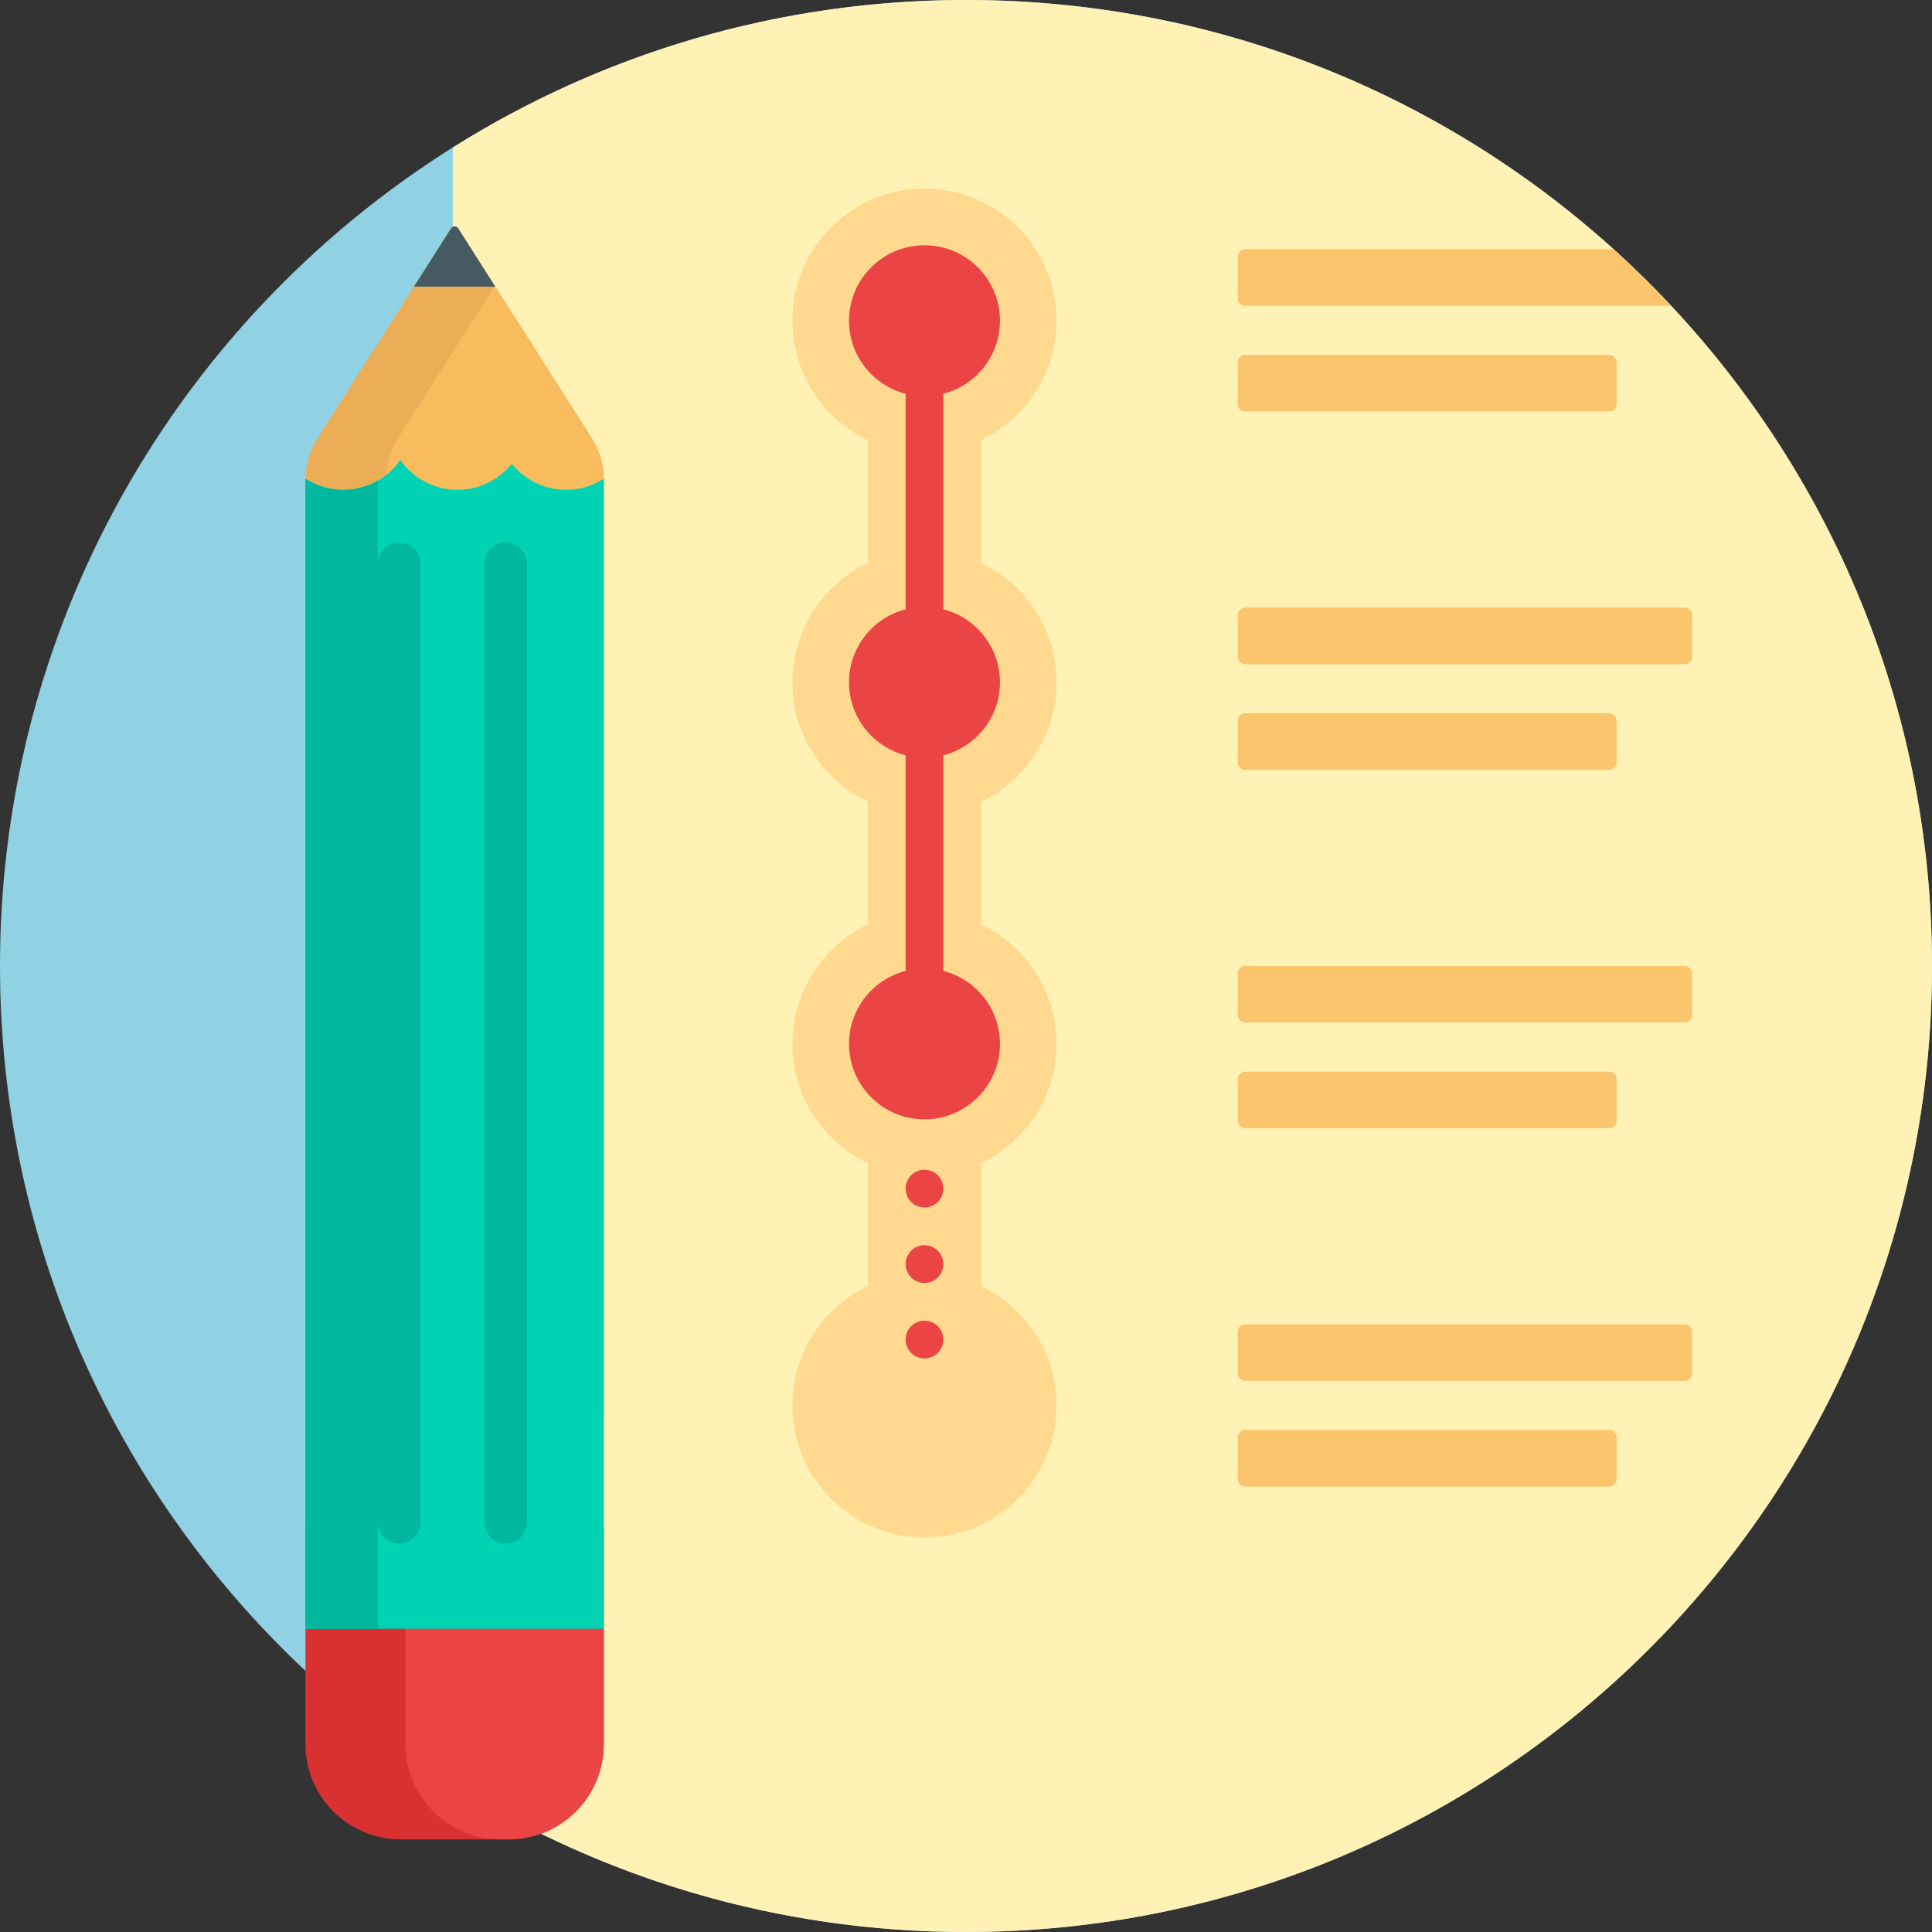 <?xml version="1.0" encoding="iso-8859-1"?>
<!-- Generator: Adobe Illustrator 19.0.0, SVG Export Plug-In . SVG Version: 6.00 Build 0)  -->
<svg version="1.1" id="Capa_1" xmlns="http://www.w3.org/2000/svg" xmlns:xlink="http://www.w3.org/1999/xlink" x="0px" y="0px"
	 viewBox="0 0 512 512" style="enable-background:new 0 0 512 512;" xml:space="preserve">
<rect x="0" y="0" width="512" height="512" fill="#333333" stroke="none"/>
<path style="fill:#90D2E3;" d="M512,256c0,141.385-114.615,256-256,256S0,397.385,0,256S114.615,0,256,0S512,114.615,512,256z"/>
<path style="fill:#FFF2B4;" d="M512,256c0,141.385-114.615,256-256,256c-49.974,0-96.594-14.334-136-39.094V39.094
	C159.406,14.334,206.026,0,256,0C397.385,0,512,114.615,512,256z"/>
<path style="fill:#FBC56D;" d="M328,107.046v-11c0-1.104,0.895-2,2-2h96.429c1.104,0,2,0.896,2,2v11c0,1.105-0.896,2-2,2H330
	C328.895,109.046,328,108.151,328,107.046z M330,81.046h112.866c-4.877-5.207-9.961-10.216-15.253-15H330c-1.105,0-2,0.896-2,2v11
	C328,80.151,328.895,81.046,330,81.046z M446.429,161.015H330c-1.105,0-2,0.896-2,2v11c0,1.104,0.895,2,2,2h116.429
	c1.104,0,2-0.896,2-2v-11C448.429,161.911,447.533,161.015,446.429,161.015z M330,204.015h96.429c1.104,0,2-0.896,2-2v-11
	c0-1.104-0.896-2-2-2H330c-1.105,0-2,0.896-2,2v11C328,203.12,328.895,204.015,330,204.015z M446.429,255.985H330
	c-1.105,0-2,0.895-2,2v11c0,1.104,0.895,2,2,2h116.429c1.104,0,2-0.896,2-2v-11C448.429,256.88,447.533,255.985,446.429,255.985z
	 M330,298.985h96.429c1.104,0,2-0.896,2-2v-11c0-1.105-0.896-2-2-2H330c-1.105,0-2,0.895-2,2v11
	C328,298.089,328.895,298.985,330,298.985z M446.429,350.954H330c-1.105,0-2,0.896-2,2v11c0,1.105,0.895,2,2,2h116.429
	c1.104,0,2-0.895,2-2v-11C448.429,351.849,447.533,350.954,446.429,350.954z M426.429,378.954H330c-1.105,0-2,0.896-2,2v11
	c0,1.105,0.895,2,2,2h96.429c1.104,0,2-0.895,2-2v-11C428.429,379.849,427.533,378.954,426.429,378.954z"/>
<path style="fill:#FFD98F;" d="M260,212.445v32.563c11.824,5.618,20,17.666,20,31.627s-8.176,26.01-20,31.627v32.563
	c11.824,5.618,20,17.666,20,31.627c0,19.33-15.67,35-35,35s-35-15.67-35-35c0-13.961,8.176-26.009,20-31.627v-32.563
	c-11.824-5.618-20-17.666-20-31.627s8.176-26.01,20-31.627v-32.563c-11.824-5.618-20-17.666-20-31.627s8.176-26.01,20-31.627
	v-32.563C218.176,111.01,210,98.961,210,85c0-19.33,15.67-35,35-35s35,15.67,35,35c0,13.961-8.176,26.01-20,31.627v32.563
	c11.824,5.618,20,17.666,20,31.627S271.824,206.827,260,212.445z"/>
<path style="fill:#EA4444;" d="M250,315c0,2.761-2.239,5-5,5s-5-2.239-5-5s2.239-5,5-5S250,312.239,250,315z M245,350
	c-2.761,0-5,2.239-5,5s2.239,5,5,5s5-2.239,5-5S247.761,350,245,350z M245,330c-2.761,0-5,2.239-5,5s2.239,5,5,5s5-2.239,5-5
	S247.761,330,245,330z M265,180.818c0-9.316-6.379-17.121-15-19.344v-57.129c8.621-2.224,15-10.029,15-19.344
	c0-11.046-8.954-20-20-20s-20,8.954-20,20c0,9.316,6.379,17.121,15,19.344v57.129c-8.621,2.224-15,10.029-15,19.344
	s6.379,17.121,15,19.344v57.129c-8.621,2.223-15,10.028-15,19.344c0,11.046,8.954,20,20,20c11.046,0,20-8.954,20-20
	c0-9.316-6.379-17.121-15-19.344v-57.129C258.621,197.939,265,190.134,265,180.818z"/>
<path style="fill:#D93131;" d="M160,404.758v57.473c0,13.932-11.294,25.226-25.226,25.226h-28.59
	c-13.932,0-25.226-11.294-25.226-25.226v-57.473H160z"/>
<path style="fill:#EA4444;" d="M134.774,487.457h-2.09c-13.932,0-25.226-11.294-25.226-25.226v-57.473H160v57.473
	C160,476.163,148.706,487.457,134.774,487.457z"/>
<path style="fill:#EBAE56;" d="M160,375.194H80.958v-248.11c0-3.889,1.109-7.696,3.197-10.977l35.372-55.584
	c0.444-0.697,1.462-0.697,1.905,0l35.372,55.584c2.088,3.281,3.197,7.089,3.197,10.977v248.11H160z"/>
<path style="fill:#F8BB5E;" d="M160,127.084v248.109h-57.709V127.084c0-3.889,1.109-7.696,3.197-10.977l25.658-40.319l25.658,40.319
	C158.891,119.388,160,123.196,160,127.084z"/>
<path style="fill:#465A61;" d="M109.701,75.964l9.826-15.441c0.444-0.697,1.462-0.697,1.905,0l9.826,15.441H109.701z"/>
<path style="fill:#00D3B4;" d="M160,126.876v304.776H80.958V126.876c2.88,1.858,6.307,2.94,9.989,2.94
	c6.266,0,11.799-3.125,15.135-7.899c3.337,4.773,8.869,7.899,15.135,7.899c5.824,0,11.014-2.7,14.397-6.913
	c3.383,4.213,8.573,6.913,14.397,6.913C153.693,129.816,157.12,128.734,160,126.876z"/>
<path style="fill:#00B7A0;" d="M139.675,149.36v254.064c0,3.118-2.528,5.646-5.646,5.646s-5.646-2.528-5.646-5.646V149.36
	c0-3.118,2.528-5.646,5.646-5.646S139.675,146.241,139.675,149.36z M105.8,143.714c-3.118,0-5.646,2.528-5.646,5.646v-22.012
	c-2.71,1.566-5.851,2.469-9.207,2.469c-3.682,0-7.109-1.082-9.989-2.94v304.776h19.196v-28.229c0,3.118,2.528,5.646,5.646,5.646
	s5.646-2.528,5.646-5.646V149.36C111.446,146.241,108.918,143.714,105.8,143.714z"/>
<g>
</g>
<g>
</g>
<g>
</g>
<g>
</g>
<g>
</g>
<g>
</g>
<g>
</g>
<g>
</g>
<g>
</g>
<g>
</g>
<g>
</g>
<g>
</g>
<g>
</g>
<g>
</g>
<g>
</g>
</svg>
